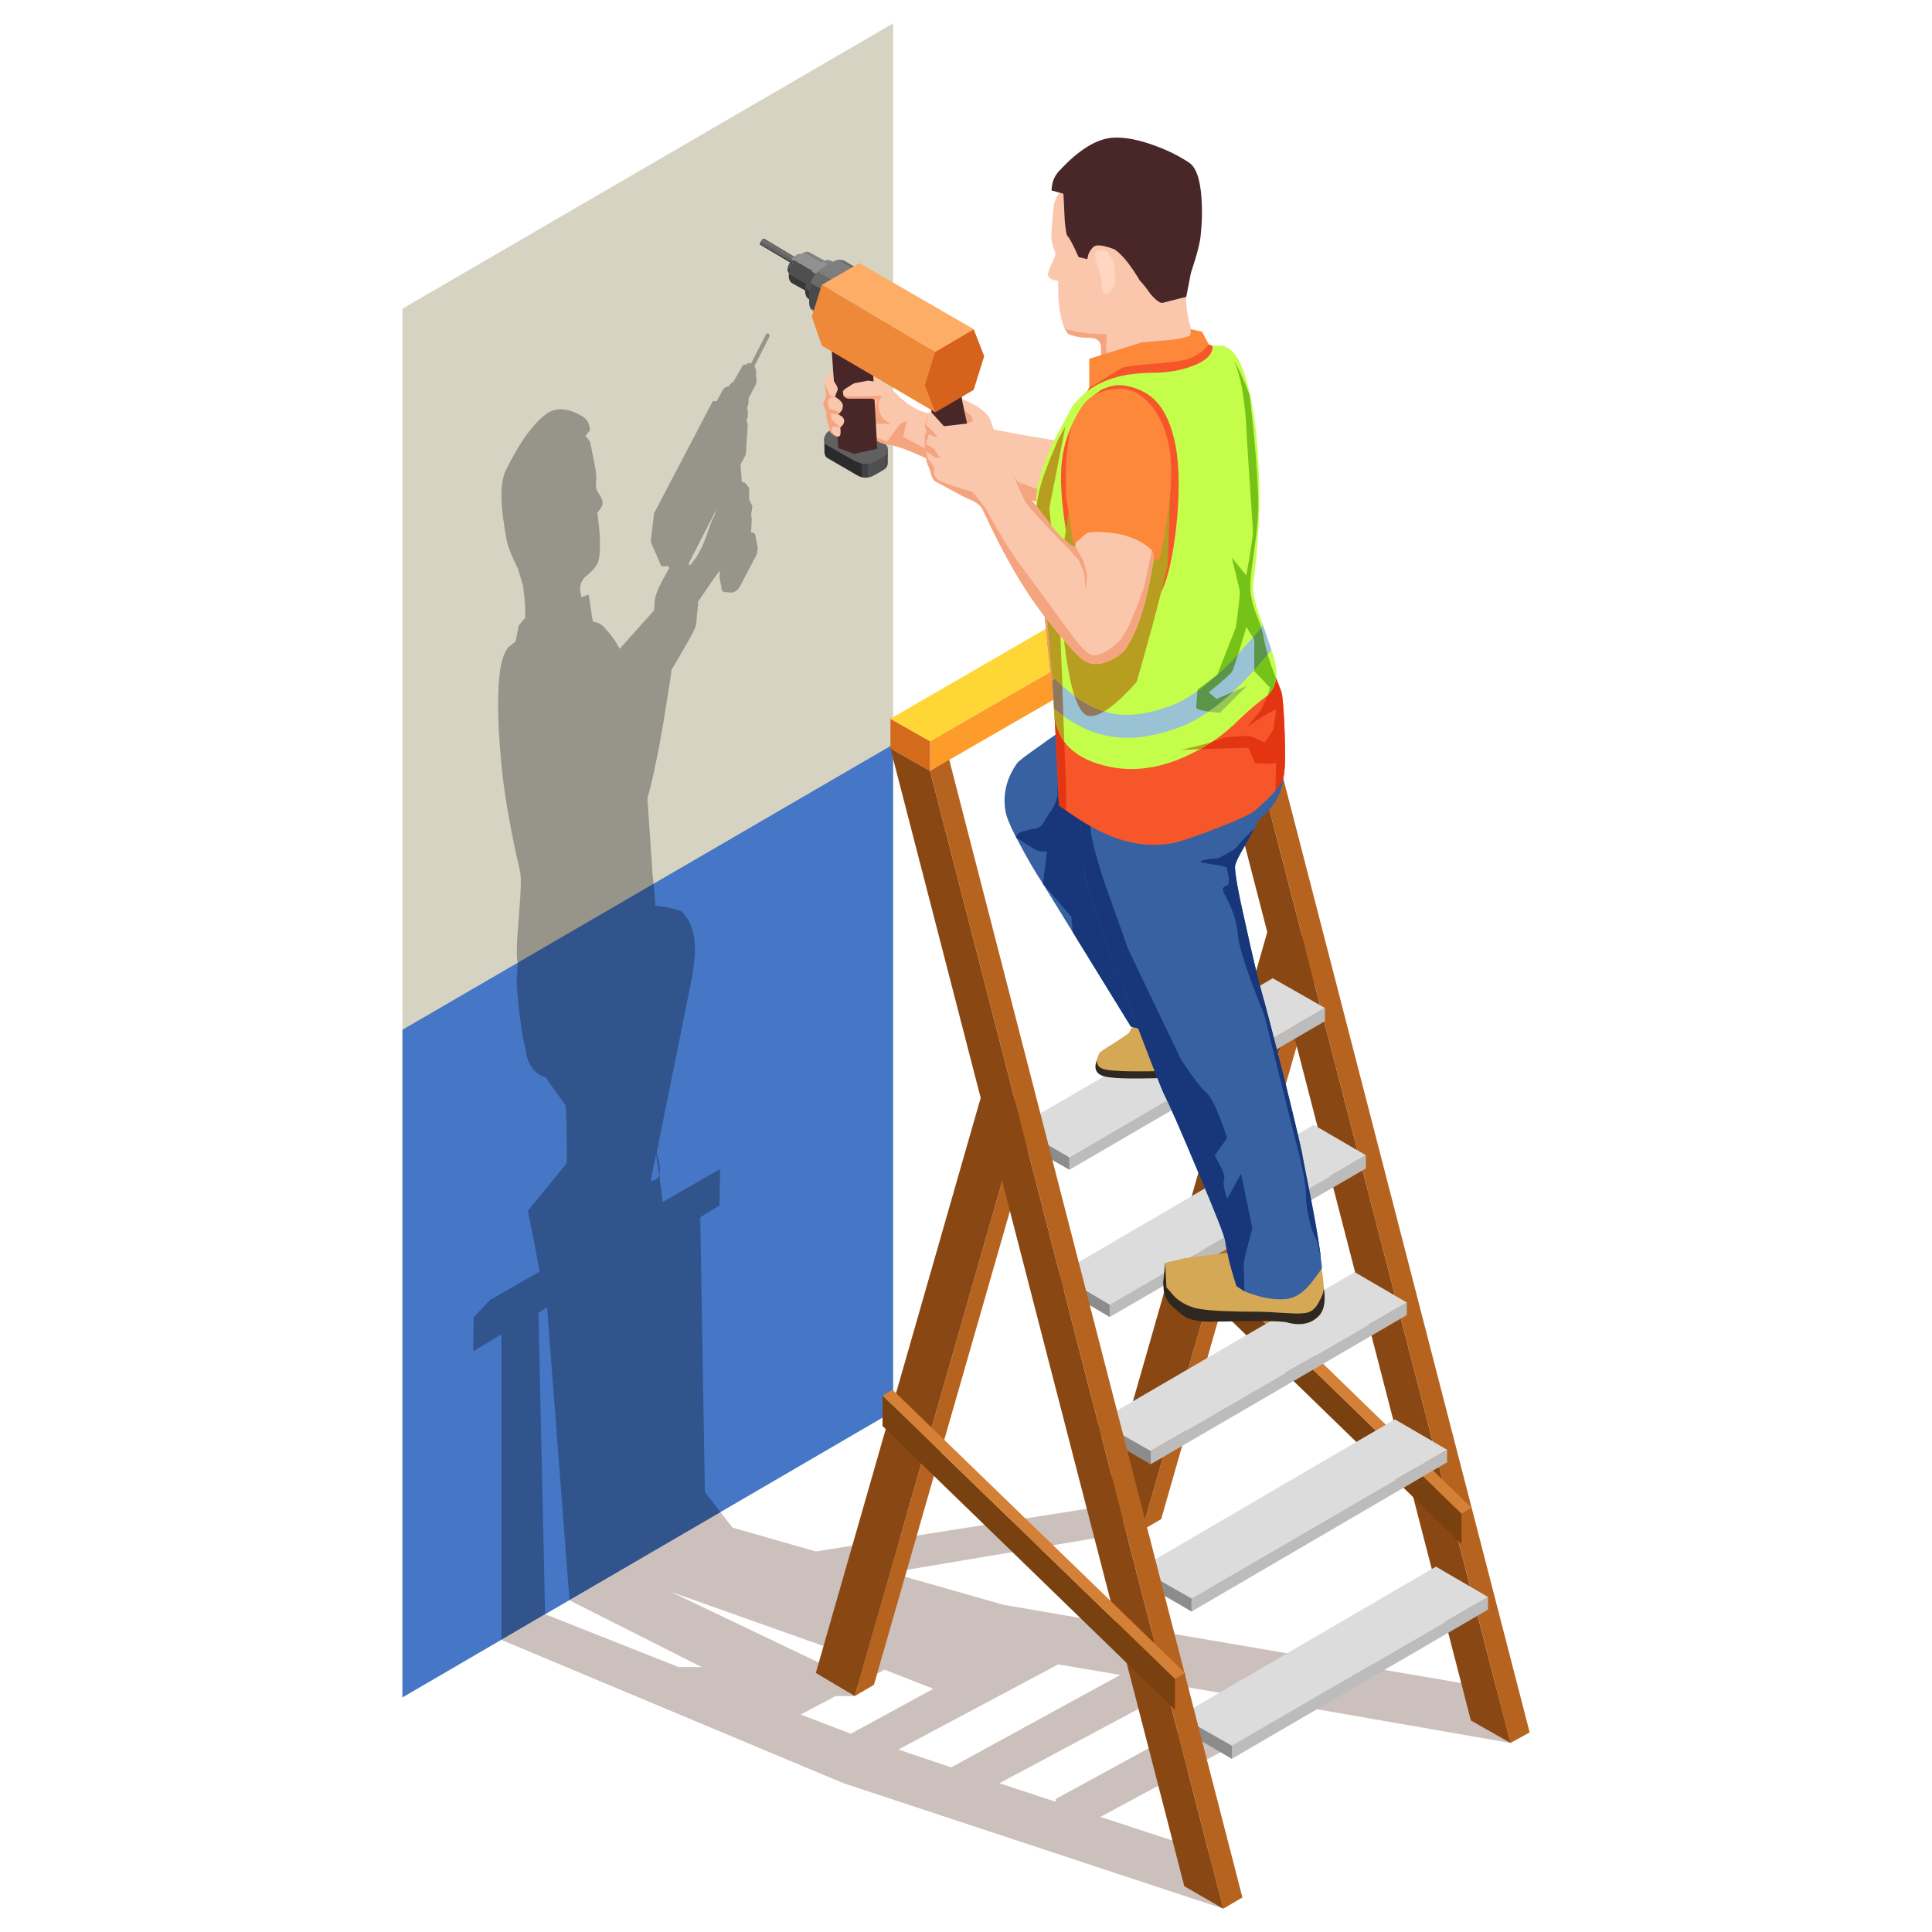 
<svg xmlns="http://www.w3.org/2000/svg" version="1.1" xmlns:xlink="http://www.w3.org/1999/xlink" preserveAspectRatio="none" x="0px" y="0px" width="1024px" height="1024px" viewBox="0 0 1024 1024">
<defs>
<linearGradient id="Gradient_1" gradientUnits="userSpaceOnUse" x1="402.55" y1="375.1" x2="407.35" y2="375.1" spreadMethod="pad">
<stop  offset="1.569%" stop-color="#292929"/>

<stop  offset="1.961%" stop-color="#2B2B2B"/>

<stop  offset="52.941%" stop-color="#2B2B2B"/>

<stop  offset="53.333%" stop-color="#404040"/>

<stop  offset="62.745%" stop-color="#404040"/>

<stop  offset="63.137%" stop-color="#4F4F4F"/>

<stop  offset="89.804%" stop-color="#4F4F4F"/>

<stop  offset="90.196%" stop-color="#474747"/>
</linearGradient>

<linearGradient id="Gradient_2" gradientUnits="userSpaceOnUse" x1="398.913" y1="359.887" x2="399.188" y2="359.412" spreadMethod="pad">
<stop  offset="16.078%" stop-color="#404040"/>

<stop  offset="16.471%" stop-color="#636363"/>

<stop  offset="56.078%" stop-color="#636363"/>

<stop  offset="56.078%" stop-color="#707070"/>

<stop  offset="87.451%" stop-color="#707070"/>

<stop  offset="87.451%" stop-color="#616161"/>
</linearGradient>

<linearGradient id="Gradient_3" gradientUnits="userSpaceOnUse" x1="399.613" y1="361.162" x2="400.488" y2="359.637" spreadMethod="pad">
<stop  offset="16.078%" stop-color="#383838"/>

<stop  offset="16.471%" stop-color="#4F4F4F"/>

<stop  offset="56.078%" stop-color="#4F4F4F"/>

<stop  offset="56.078%" stop-color="#919191"/>

<stop  offset="87.451%" stop-color="#919191"/>

<stop  offset="87.451%" stop-color="#828282"/>
</linearGradient>

<linearGradient id="Gradient_4" gradientUnits="userSpaceOnUse" x1="400.55" y1="362.3" x2="401.95" y2="359.9" spreadMethod="pad">
<stop  offset="16.078%" stop-color="#383838"/>

<stop  offset="16.471%" stop-color="#4F4F4F"/>

<stop  offset="56.078%" stop-color="#4F4F4F"/>

<stop  offset="56.078%" stop-color="#919191"/>

<stop  offset="87.451%" stop-color="#919191"/>

<stop  offset="87.451%" stop-color="#828282"/>
</linearGradient>

<linearGradient id="Gradient_5" gradientUnits="userSpaceOnUse" x1="401.037" y1="363.088" x2="402.762" y2="360.113" spreadMethod="pad">
<stop  offset="16.078%" stop-color="#383838"/>

<stop  offset="16.471%" stop-color="#4F4F4F"/>

<stop  offset="56.078%" stop-color="#4F4F4F"/>

<stop  offset="56.078%" stop-color="#919191"/>

<stop  offset="87.451%" stop-color="#919191"/>

<stop  offset="87.451%" stop-color="#828282"/>
</linearGradient>

<g id="Layer0_0_MEMBER_0_FILL">
<path fill="#D7D3C3" stroke="none" d="
M 407.5 342.25
L 370.35 363.85 370.35 469 407.5 447.35 407.5 342.25 Z"/>
</g>

<g id="Layer0_0_MEMBER_1_FILL">
<path fill="#4577C6" stroke="none" d="
M 407.5 447.35
L 407.5 396.85 370.35 418.45 370.35 469 407.5 447.35 Z"/>
</g>

<g id="Layer0_0_MEMBER_2_MEMBER_0_FILL">
<path fill="#CCC0BC" stroke="none" d="
M 76.4 18.3
L 76.4 14.4 38.05 7.85 29.45 5.4 48.5 2.2 47.95 0 23.8 3.8 17.5 2 16.6 0.85 5.15 7.5 15.15 12.55 13.4 12.55 3.3 8.55 0 10.5 25.9 21.35 54.65 30.85 54.65 26.95 45.35 23.9 60.2 15.9 60.6 15.55 76.4 18.3
M 42.15 12.35
L 46.85 13.15 34.05 20.15 30.05 18.8 42.15 12.35
M 56.15 14.8
L 41.95 22.55 41.95 22.75 37.7 21.35 51.45 14 56.15 14.8
M 25.5 11.4
L 24 12.2 12.8 6.85 25.05 11.2 25.5 11.4
M 26.6 14.05
L 29 12.75 32.7 14.2 26.45 17.6 22.65 16.15 25.3 14.75 26.75 14.75 26.6 14.05 Z"/>
</g>

<g id="Layer0_0_MEMBER_2_MEMBER_1_MEMBER_0_MEMBER_0_FILL">
<path fill="#B6631F" stroke="none" d="
M 439.95 413.1
L 439.15 411.7 426.35 456.35 427.8 455.5 439.95 413.1 Z"/>
</g>

<g id="Layer0_0_MEMBER_2_MEMBER_1_MEMBER_0_MEMBER_1_FILL">
<path fill="#894813" stroke="none" d="
M 439.15 411.7
L 436.15 409.95 423.35 454.65 426.35 456.35 439.15 411.7 Z"/>
</g>

<g id="Layer0_0_MEMBER_2_MEMBER_1_MEMBER_0_MEMBER_2_FILL">
<path fill="#894813" stroke="none" d="
M 432 386.3
L 429 384.6 451.25 470.75 454.25 472.45 432 386.3 Z"/>
</g>

<g id="Layer0_0_MEMBER_2_MEMBER_1_MEMBER_0_MEMBER_3_FILL">
<path fill="#B6631F" stroke="none" d="
M 433.45 385.5
L 432 386.3 454.25 472.45 455.7 471.65 433.45 385.5 Z"/>
</g>

<g id="Layer0_0_MEMBER_2_MEMBER_1_MEMBER_0_MEMBER_4_FILL">
<path fill="#794010" stroke="none" d="
M 428.4 433.6
L 428.4 435.9 450.55 457.4 450.55 455.1 428.4 433.6 Z"/>
</g>

<g id="Layer0_0_MEMBER_2_MEMBER_1_MEMBER_0_MEMBER_5_FILL">
<path fill="#D48036" stroke="none" d="
M 429.15 433.15
L 428.4 433.6 450.55 455.1 451.3 454.65 429.15 433.15 Z"/>
</g>

<g id="Layer0_0_MEMBER_2_MEMBER_1_MEMBER_0_MEMBER_6_FILL">
<path fill="#B6631F" stroke="none" d="
M 451.3 456.95
L 451.3 454.65 450.55 455.1 450.55 457.4 451.3 456.95 Z"/>
</g>

<g id="Layer0_0_MEMBER_2_MEMBER_1_MEMBER_0_MEMBER_7_FILL">
<path fill="#FD9C2A" stroke="none" d="
M 433.45 385.5
L 433.45 383.25 410.3 396.6 410.3 398.85 433.45 385.5 Z"/>
</g>

<g id="Layer0_0_MEMBER_2_MEMBER_1_MEMBER_0_MEMBER_8_FILL">
<path fill="#D46B1C" stroke="none" d="
M 407.3 397.15
L 410.3 398.85 410.3 396.6 407.3 394.9 407.3 397.15 Z"/>
</g>

<g id="Layer0_0_MEMBER_2_MEMBER_1_MEMBER_0_MEMBER_9_FILL">
<path fill="#FED736" stroke="none" d="
M 430.45 381.5
L 407.3 394.9 410.3 396.6 433.45 383.25 430.45 381.5 Z"/>
</g>

<g id="Layer0_0_MEMBER_2_MEMBER_1_MEMBER_1_MEMBER_0_MEMBER_0_FILL">
<path fill="#BCBCBC" stroke="none" d="
M 433.15 472.65
L 433.15 473.65 452.55 462.35 452.55 461.4 433.15 472.65 Z"/>
</g>

<g id="Layer0_0_MEMBER_2_MEMBER_1_MEMBER_1_MEMBER_0_MEMBER_1_FILL">
<path fill="#8C8C8C" stroke="none" d="
M 433.15 472.65
L 429.2 470.4 429.2 471.35 433.15 473.65 433.15 472.65 Z"/>
</g>

<g id="Layer0_0_MEMBER_2_MEMBER_1_MEMBER_1_MEMBER_0_MEMBER_2_FILL">
<path fill="#DCDCDC" stroke="none" d="
M 429.2 470.4
L 433.15 472.65 452.55 461.4 448.6 459.1 429.2 470.4 Z"/>
</g>

<g id="Layer0_0_MEMBER_2_MEMBER_1_MEMBER_1_MEMBER_1_MEMBER_0_FILL">
<path fill="#BCBCBC" stroke="none" d="
M 430.1 461.5
L 430.1 462.5 449.45 451.2 449.45 450.25 430.1 461.5 Z"/>
</g>

<g id="Layer0_0_MEMBER_2_MEMBER_1_MEMBER_1_MEMBER_1_MEMBER_1_FILL">
<path fill="#8C8C8C" stroke="none" d="
M 430.1 461.5
L 426.15 459.25 426.15 460.2 430.1 462.5 430.1 461.5 Z"/>
</g>

<g id="Layer0_0_MEMBER_2_MEMBER_1_MEMBER_1_MEMBER_1_MEMBER_2_FILL">
<path fill="#DCDCDC" stroke="none" d="
M 426.15 459.25
L 430.1 461.5 449.45 450.25 445.5 447.95 426.15 459.25 Z"/>
</g>

<g id="Layer0_0_MEMBER_2_MEMBER_1_MEMBER_1_MEMBER_2_MEMBER_0_FILL">
<path fill="#BCBCBC" stroke="none" d="
M 446.4 440.05
L 446.4 439.1 427 450.35 427 451.35 446.4 440.05 Z"/>
</g>

<g id="Layer0_0_MEMBER_2_MEMBER_1_MEMBER_1_MEMBER_2_MEMBER_1_FILL">
<path fill="#8C8C8C" stroke="none" d="
M 427 450.35
L 423.05 448.1 423.05 449.05 427 451.35 427 450.35 Z"/>
</g>

<g id="Layer0_0_MEMBER_2_MEMBER_1_MEMBER_1_MEMBER_2_MEMBER_2_FILL">
<path fill="#DCDCDC" stroke="none" d="
M 423.05 448.1
L 427 450.35 446.4 439.1 442.45 436.8 423.05 448.1 Z"/>
</g>

<g id="Layer0_0_MEMBER_2_MEMBER_1_MEMBER_1_MEMBER_3_MEMBER_0_FILL">
<path fill="#BCBCBC" stroke="none" d="
M 443.3 427.95
L 423.9 439.25 423.9 440.2 443.3 428.95 443.3 427.95 Z"/>
</g>

<g id="Layer0_0_MEMBER_2_MEMBER_1_MEMBER_1_MEMBER_3_MEMBER_1_FILL">
<path fill="#8C8C8C" stroke="none" d="
M 423.9 439.25
L 420 436.95 420 437.9 423.9 440.2 423.9 439.25 Z"/>
</g>

<g id="Layer0_0_MEMBER_2_MEMBER_1_MEMBER_1_MEMBER_3_MEMBER_2_FILL">
<path fill="#DCDCDC" stroke="none" d="
M 420 436.95
L 423.9 439.25 443.3 427.95 439.35 425.65 420 436.95 Z"/>
</g>

<g id="Layer0_0_MEMBER_2_MEMBER_1_MEMBER_1_MEMBER_4_MEMBER_0_FILL">
<path fill="#BCBCBC" stroke="none" d="
M 440.2 416.8
L 420.85 428.1 420.85 429.05 440.2 417.8 440.2 416.8 Z"/>
</g>

<g id="Layer0_0_MEMBER_2_MEMBER_1_MEMBER_1_MEMBER_4_MEMBER_1_FILL">
<path fill="#8C8C8C" stroke="none" d="
M 420.85 428.1
L 416.9 425.8 416.9 426.8 420.85 429.05 420.85 428.1 Z"/>
</g>

<g id="Layer0_0_MEMBER_2_MEMBER_1_MEMBER_1_MEMBER_4_MEMBER_2_FILL">
<path fill="#DCDCDC" stroke="none" d="
M 416.9 425.8
L 420.85 428.1 440.2 416.8 436.25 414.55 416.9 425.8 Z"/>
</g>

<g id="Layer0_0_MEMBER_2_MEMBER_1_MEMBER_2_MEMBER_0_MEMBER_0_FILL">
<path fill="url(#Gradient_1)" stroke="none" d="
M 402.6 375.2
L 404.75 376.45
Q 405.4 376.85 406.1 376.45
L 406.8 376.05
Q 407.1 375.85 407.1 375.5
L 407.1 374.5 406.05 374.85 405.6 374.2
Q 405.2 373.95 404.45 373.75 403.6 373.5 403.3 373.65
L 403.1 373.75 402.3 373.65 402.3 374.65
Q 402.3 375.05 402.6 375.2 Z"/>
</g>

<g id="Layer0_0_MEMBER_2_MEMBER_1_MEMBER_2_MEMBER_0_MEMBER_1_FILL">
<path fill="#606060" stroke="none" d="
M 404.65 372.75
Q 404.1 372.45 403.5 372.65
L 402.6 373.15
Q 402.45 373.25 402.35 373.45 402.1 374 402.6 374.25
L 404.45 375.3
Q 405.35 375.8 406 375.5
L 406.8 375.05
Q 407.05 374.9 407.1 374.6 407.15 374.3 406.9 374.1
L 404.65 372.75 Z"/>
</g>

<g id="Layer0_0_MEMBER_2_MEMBER_1_MEMBER_2_MEMBER_0_MEMBER_2_FILL">
<path fill="#FBC7AC" stroke="none" d="
M 404.25 369.45
Q 404.05 369.9 404.9 371.95
L 405.75 373.5
Q 406.4 374.05 407.15 374.15 408.05 374.25 410.15 375.25
L 414.5 377
Q 419 378.8 420.05 379 420.45 379.1 420.8 378.95 422.1 378.55 422.4 377.15 422.7 375.5 420.95 374 417.9 373.55 415.4 373.05 413.7 372.75 411.6 372.2 409.8 371.7 409.35 371.5
L 408.6 371.05 405.85 368.75
Q 405.5 368.75 405.15 368.8 404.4 369 404.25 369.45 Z"/>
</g>

<g id="Layer0_0_MEMBER_2_MEMBER_1_MEMBER_2_MEMBER_0_MEMBER_3_FILL">
<path fill="#F5A480" stroke="none" d="
M 0 0.9
L 0.4 1.65 1.4 1.5
Q 1.5 1.55 2.2 1.5
L 1.25 0.3
Q 0.8 -0.1 0.55 0.05
L 0 0.9 Z"/>
</g>

<g id="Layer0_0_MEMBER_2_MEMBER_1_MEMBER_2_MEMBER_0_MEMBER_4_FILL">
<path fill="#F5A480" stroke="none" d="
M 14.55 6.65
Q 14.95 6.75 15.3 6.6 14.5 6.2 14.55 6
L 14.8 5.85 4.25 2 2.75 1.2 3.05 0 2.55 0.2 1.55 1.55 0.55 1.2 0 0.75 0.25 1.15
Q 0.9 1.7 1.65 1.8 2.55 1.9 4.65 2.9 6.7 3.75 9 4.65 13.5 6.45 14.55 6.65 Z"/>
</g>

<g id="Layer0_0_MEMBER_2_MEMBER_1_MEMBER_2_MEMBER_0_MEMBER_5_FILL">
<path fill="#492728" stroke="none" d="
M 402.85 366.9
L 403.35 374.4 404.55 374.85 406.3 374.45 405.9 367.05 402.85 366.9 Z"/>
</g>

<g id="Layer0_0_MEMBER_2_MEMBER_1_MEMBER_2_MEMBER_0_MEMBER_6_MEMBER_0_FILL">
<path fill="url(#Gradient_2)" stroke="none" d="
M 397.5 358.75
Q 397.3 358.95 397.5 359.05
L 400.45 360.8 400.75 360.35 397.75 358.55
Q 397.55 358.55 397.5 358.75 Z"/>
</g>

<g id="Layer0_0_MEMBER_2_MEMBER_1_MEMBER_2_MEMBER_0_MEMBER_6_MEMBER_1_FILL">
<path fill="#C4C4C4" stroke="none" d="
M 400.45 360.8
Q 400.6 360.9 400.75 360.65 400.95 360.4 400.75 360.3 400.55 360.3 400.5 360.5 400.35 360.7 400.45 360.8 Z"/>
</g>

<g id="Layer0_0_MEMBER_2_MEMBER_1_MEMBER_2_MEMBER_0_MEMBER_7_MEMBER_0_FILL">
<path fill="url(#Gradient_3)" stroke="none" d="
M 399.75 360.25
Q 399.3 360.95 399.7 361.25
L 399.9 361.35 400.8 359.85 400.6 359.75
Q 400.4 359.65 400.15 359.8 399.9 359.9 399.75 360.25 Z"/>
</g>

<g id="Layer0_0_MEMBER_2_MEMBER_1_MEMBER_2_MEMBER_0_MEMBER_7_MEMBER_1_FILL">
<path fill="#6D6D6D" stroke="none" d="
M 399.9 361.35
Q 400.35 361.65 400.75 360.85 401.15 360.1 400.8 359.85 400.35 359.6 399.9 360.35 399.5 361.1 399.9 361.35 Z"/>
</g>

<g id="Layer0_0_MEMBER_2_MEMBER_1_MEMBER_2_MEMBER_0_MEMBER_7_MEMBER_2_FILL">
<path fill="#454545" stroke="none" d="
M 400.15 360.95
Q 400.35 361.05 400.55 360.7 400.75 360.35 400.55 360.25 400.35 360.15 400.15 360.5 399.95 360.85 400.15 360.95 Z"/>
</g>

<g id="Layer0_0_MEMBER_2_MEMBER_1_MEMBER_2_MEMBER_0_MEMBER_8_MEMBER_0_FILL">
<path fill="url(#Gradient_4)" stroke="none" d="
M 399.9 360.4
Q 399.6 360.9 399.6 361.35 399.6 361.8 399.9 361.95
L 401.8 363 403.2 360.7 401.2 359.6
Q 400.95 359.45 400.55 359.7 400.15 359.9 399.9 360.4 Z"/>
</g>

<g id="Layer0_0_MEMBER_2_MEMBER_1_MEMBER_2_MEMBER_0_MEMBER_8_MEMBER_1_FILL">
<path fill="#4C4C4C" stroke="none" d="
M 401.8 363
Q 402.45 363.35 403.15 362.2 403.4 361.75 403.4 361.3 403.4 360.85 403.15 360.65 402.9 360.5 402.5 360.75 402.1 360.95 401.8 361.45 401.55 361.95 401.55 362.4 401.55 362.85 401.8 363 Z"/>
</g>

<g id="Layer0_0_MEMBER_2_MEMBER_1_MEMBER_2_MEMBER_0_MEMBER_9_MEMBER_0_FILL">
<path fill="url(#Gradient_5)" stroke="none" d="
M 401.2 361.25
Q 400.85 361.85 400.85 362.4 400.8 362.95 401.15 363.15
L 401.7 363.45
Q 402.7 361.65 403.45 360.6
L 402.85 360.25
Q 402.5 360.05 402.05 360.35 401.55 360.65 401.2 361.25 Z"/>
</g>

<g id="Layer0_0_MEMBER_2_MEMBER_1_MEMBER_2_MEMBER_0_MEMBER_9_MEMBER_1_FILL">
<path fill="#E2E2E2" stroke="none" d="
M 401.7 363.45
Q 402.05 363.65 402.55 363.35 403 363.1 403.35 362.45 403.7 361.85 403.7 361.3 403.7 360.75 403.35 360.55 403 360.35 402.55 360.65 402.1 360.95 401.7 361.55 401.35 362.15 401.35 362.7 401.35 363.25 401.7 363.45 Z"/>
</g>

<g id="Layer0_0_MEMBER_2_MEMBER_1_MEMBER_2_MEMBER_0_MEMBER_10_MEMBER_0_FILL">
<path fill="#6A6A6A" stroke="none" d="
M 403.85 360.25
L 403.8 360.2 403.75 360.2 403.45 360.15 403.35 360.15 403.05 360.25 402.2 360.75 401.8 361.05
Q 401.4 361.45 401.25 361.9
L 401.15 362.55 401.15 363.6 401.25 363.85 401.5 364.15 401.55 364.15 403.15 365.1 403.25 365 403.3 364.85 405.4 361.15 403.85 360.25 Z"/>
</g>

<g id="Layer0_0_MEMBER_2_MEMBER_1_MEMBER_2_MEMBER_0_MEMBER_10_MEMBER_1_FILL">
<path fill="#B3B3B3" stroke="none" d="
M 403.3 364.25
L 401.25 363.05 401.15 363.55 401.15 363.6 401.25 363.85 401.5 364.15 401.55 364.15 403.15 365.1 403.25 365 403.3 364.85 403.3 364.25 Z"/>
</g>

<g id="Layer0_0_MEMBER_2_MEMBER_1_MEMBER_2_MEMBER_0_MEMBER_10_MEMBER_2_FILL">
<path fill="#7E7E7E" stroke="none" d="
M 403.35 360.15
L 403.05 360.25 402.2 360.75 401.8 361.05 403.7 362.15 405.25 361.25 403.35 360.15 Z"/>
</g>

<g id="Layer0_0_MEMBER_2_MEMBER_1_MEMBER_2_MEMBER_0_MEMBER_10_MEMBER_3_FILL">
<path fill="#494949" stroke="none" d="
M 403.3 363.1
L 401.25 361.9 401.15 362.55 401.15 363.5 401.25 363.85 403.25 365 403.3 365 403.3 363.1 Z"/>
</g>

<g id="Layer0_0_MEMBER_2_MEMBER_1_MEMBER_2_MEMBER_0_MEMBER_10_MEMBER_4_FILL">
<path fill="#99A7AD" stroke="none" d="
M 403.85 361.7
Q 402.8 362.25 402.8 363.5
L 402.8 364.45
Q 402.8 364.85 403.15 365.1 403.55 365.3 403.9 365.1
L 404.8 364.6
Q 405.85 363.95 405.85 362.75
L 405.85 361.85
Q 405.85 361.4 405.45 361.2 405.1 361 404.7 361.2
L 403.85 361.7 Z"/>
</g>

<g id="Layer0_0_MEMBER_2_MEMBER_1_MEMBER_2_MEMBER_0_MEMBER_11_FILL">
<path fill="#FBC7AC" stroke="none" d="
M 404.55 369.5
Q 404.35 369.6 404.15 369.75 403.7 370 403.7 370.15
L 403.75 370.45
Q 403.95 370.7 404.35 370.65
L 405.8 370.65 406.3 370.75 406.2 371.1
Q 406.15 371.5 406.3 371.75 406.5 372.25 406.95 372.6
L 407.25 372.7
Q 408 372.95 408.35 371.95 408.6 371.15 407.85 370.4 407.1 369.6 406.7 369.45
L 405.6 369.3 404.55 369.5 Z"/>
</g>

<g id="Layer0_0_MEMBER_2_MEMBER_1_MEMBER_2_MEMBER_0_MEMBER_12_FILL">
<path fill="#FBC7AC" stroke="none" d="
M 402.3 369.5
L 402.45 370.4 402.2 371.1 402.45 371.7 402.45 372.1 402.75 373.2 403.05 373.45 403.3 373.55
Q 403.5 373.5 403.5 373.4 403.55 373.25 403.5 372.85 403.8 372.6 403.8 372.35 403.8 372.15 403.6 372
L 403.35 371.85 403.5 371.7
Q 403.7 371.5 403.7 371.2 403.7 370.9 403.15 370.55
L 403.1 370.5 403.3 370
Q 403.35 369.85 403.15 369.55
L 403 369.3 402.95 368.6 402.65 368.75 402.3 369.4 402.3 369.5 Z"/>
</g>

<g id="Layer0_0_MEMBER_2_MEMBER_1_MEMBER_2_MEMBER_0_MEMBER_13_FILL">
<path fill="#F5A480" stroke="none" d="
M 2.9 1.7
Q 2.8 1.55 2.7 1.2 2.6 0.8 2.65 0.7 2.65 0.5 2.9 0.1
L 0.6 0.15
Q 0 0.15 0.05 0
L 0 0.1
Q 0.2 0.35 0.6 0.3
L 2.05 0.3 2.55 0.4
Q 2.5 0.55 2.45 0.75 2.4 1.15 2.55 1.4 2.75 1.9 3.2 2.25
L 3.55 2.2
Q 3 1.9 2.9 1.7 Z"/>
</g>

<g id="Layer0_0_MEMBER_2_MEMBER_1_MEMBER_2_MEMBER_0_MEMBER_14_FILL">
<path fill="#F5A480" stroke="none" d="
M 0.1 0.1
L 0.25 1 0 1.7 0.25 2.3 0.25 2.7 0.55 3.8 0.85 4.05 0.65 3.65
Q 0.6 3.6 0.7 3.45
L 0.8 3.35 1.3 3.45 0.65 2.85 0.55 2.4 1.15 2.45 1.3 2.3 0.45 2 0.35 1.45 0.55 1.2 0.95 1.15
Q 0.6 1.15 0.45 0.9
L 0.1 0 0.1 0.1 Z"/>
</g>

<g id="Layer0_0_MEMBER_2_MEMBER_1_MEMBER_2_MEMBER_0_MEMBER_15_FILL">
<path fill="#2F2720" stroke="none" d="
M 431.55 420.05
L 425.85 418.25 425.45 419.05
Q 425.35 419.15 422.95 420.7 422.45 421.9 423.9 422.05 425.25 422.25 430.45 422
L 431.55 420.05 Z"/>
</g>

<g id="Layer0_0_MEMBER_2_MEMBER_1_MEMBER_2_MEMBER_0_MEMBER_16_FILL">
<path fill="#D5A856" stroke="none" d="
M 431.45 419.75
L 425.75 417.95 425.35 418.7
Q 425.3 418.75 424.25 419.45 423.15 420.1 423.1 420.25 422.55 421.35 423.8 421.5 425.15 421.7 430.2 421.5
L 431.45 419.75 Z"/>
</g>

<g id="Layer0_0_MEMBER_2_MEMBER_1_MEMBER_2_MEMBER_0_MEMBER_17_FILL">
<path fill="#3761A1" stroke="none" d="
M 435.95 394.45
L 427.75 391.15 420.1 395.9
Q 419 396.65 418.75 396.85 417.1 398 416.9 398.25 415.7 399.95 416 401.85 416.1 402.5 416.8 403.85 417.95 406.05 418.85 407.4
L 425.5 418.2 427.15 418.7 428.55 418.55
Q 430 418.2 430.4 417.1 430.6 416.65 430.6 415.3 430.65 413.15 430.35 409.1
L 430 405.45 435.2 402.55
Q 436.9 401.15 437.05 399.35 437.1 398.2 436.55 396.2
L 435.95 394.45 Z"/>
</g>

<g id="Layer0_0_MEMBER_2_MEMBER_1_MEMBER_2_MEMBER_0_MEMBER_18_MEMBER_0_FILL">
<path fill="#17377A" stroke="none" d="
M 10 2.8
Q 10.1 2 9.95 1.25 9.75 -0.25 8.7 0 5.55 0.85 4.05 2.25 3.65 2.6 3.65 3.3 3.7 4.35 3.7 4.45 3.7 4.6 3.3 5.5 3.15 6.05 3.15 7.15 2.95 7.95 2.6 8.35
L 2 9.3
Q 1.85 9.5 1.55 9.6 1 9.7 0.65 9.8 0.1 9.9 0 10.3 0.15 10.35 0.95 10.9 1.65 11.35 1.95 11.35
L 2.35 11.35 2.05 13.8 4.2 16.3 4.3 17.45 8.7 24.6 10.65 25.1 13.8 21.7
Q 12.4 15.3 10 2.8 Z"/>
</g>

<g id="Layer0_0_MEMBER_2_MEMBER_1_MEMBER_2_MEMBER_0_MEMBER_19_FILL">
<path fill="#2F2720" stroke="none" d="
M 432.15 437.8
L 428.35 436.65 428.1 436.1 427.95 437.6 428 438.25
Q 428.15 438.95 428.6 439.35 429.35 440.05 429.65 440.2 430.3 440.55 431.5 440.55 432.4 440.55 434.8 440.5 436.85 440.5 437.3 440.6 438.9 441.05 439.8 440.05 440.35 439.4 440.1 437.9
L 432.15 437.8 Z"/>
</g>

<g id="Layer0_0_MEMBER_2_MEMBER_1_MEMBER_2_MEMBER_0_MEMBER_20_FILL">
<path fill="#D5A856" stroke="none" d="
M 430.8 439.6
Q 432 439.8 435.25 439.8 435.7 439.8 437.25 439.9 438.65 440 439.05 439.8 439.5 439.6 439.8 438.95 440.15 438.35 440.1 437.9 440.1 437.4 439.95 436.6 439.75 435.75 439.5 435.6 439.15 435.4 433.9 435.2
L 429.55 435.75 428.1 436.1 428.2 437.95 428.85 438.7
Q 429.7 439.45 430.8 439.6 Z"/>
</g>

<g id="Layer0_0_MEMBER_2_MEMBER_1_MEMBER_2_MEMBER_0_MEMBER_21_FILL">
<path fill="#3761A1" stroke="none" d="
M 435.45 415.75
Q 435 414.15 434.25 410.75 433.3 406.6 433.4 406 433.5 405.6 434 404.75 434.75 403.45 434.85 403.2
L 434.9 403.2
Q 435.4 402.1 435.4 401.85
L 435.3 398
Q 432.9 398.15 430.1 398.5 424.5 399.3 422.5 400.6 421.9 401.05 421.65 401.4
L 421.75 403.85
Q 421.9 406.5 422.2 407.55 422.5 408.7 425.05 415.65 427.6 422.45 428.05 423.4 428.6 424.45 430.55 429.1 432.6 433.95 432.65 434.45 432.7 434.95 433.05 436.35 433.4 437.55 433.5 437.85
L 434.1 438.25
Q 435.8 438.95 437.15 438.85 438.15 438.8 439.05 437.75 439.5 437.2 439.95 436.55 440 436.5 439.9 435.85 439.8 434.7 439.15 431.3 438.5 428.05 438.5 428 438.5 427.75 437.15 422.25 435.75 416.75 435.45 415.75 Z"/>
</g>

<g id="Layer0_0_MEMBER_2_MEMBER_1_MEMBER_2_MEMBER_0_MEMBER_22_FILL">
<path fill="#17377A" stroke="none" d="
M 3.65 11.75
L 1.8 6.55
Q 0.75 3.25 0.8 2.45
L 0.85 0
Q 0.25 0.45 0 0.8 0.1 5.3 0.55 6.95 0.85 8.1 3.4 15.05 5.95 21.85 6.4 22.8 6.95 23.85 8.9 28.5 10.95 33.35 11 33.85 11.05 34.35 11.4 35.75 11.75 36.95 11.85 37.25
L 12.45 37.65 12.4 35.65
Q 12.35 35.45 13.05 32.9
L 12.2 28.75 11.15 30.65
Q 10.8 29.6 10.9 29.25 11 29.05 10.8 28.5
L 10.2 27.35 11.15 26.05
Q 10.15 23.05 9.55 22.6 9.2 22.3 8.4 21.2
L 7.65 20.1 3.65 11.75 Z"/>
</g>

<g id="Layer0_0_MEMBER_2_MEMBER_1_MEMBER_2_MEMBER_0_MEMBER_23_FILL">
<path fill="#17377A" stroke="none" d="
M 3.15 1.55
Q 3.9 0.25 4 0 2.8 1.2 2.7 1.4 2.55 1.6 1.3 2.25 -0.8 2.45 0.35 2.65 1.45 2.8 1.9 2.95 2.25 4.25 1.9 4.35 1.5 4.4 1.7 4.9 2.65 6.6 2.75 8 2.85 9.45 4.75 14.1
L 6.9 22.75
Q 7.9 26.55 7.9 27.5 7.9 28.6 8.2 29.8 8.45 30.75 8.7 31.15 8.85 31.5 9.05 32.65 8.95 31.5 8.3 28.1 7.65 24.85 7.65 24.8 7.65 24.55 6.3 19.05 4.9 13.55 4.6 12.55 4.15 10.95 3.4 7.55 2.45 3.4 2.55 2.8 2.65 2.4 3.15 1.55 Z"/>
</g>

<g id="Layer0_0_MEMBER_2_MEMBER_1_MEMBER_2_MEMBER_0_MEMBER_24_FILL">
<path fill="#F6562A" stroke="none" d="
M 434.5 370.4
Q 433.8 368.55 433.3 367.8
L 433.15 367.6
Q 432.8 367.2 432 366.8 431.15 366.4 430.55 366.4 429.75 366.4 428.2 366.55 426.35 366.7 426.05 366.85 422.9 368.6 422.6 369.4 422.5 369.65 420.55 372.75 419.9 373.9 419.9 374 419.8 374.35 419.05 376.1 418.35 378 418.35 379.25 418.35 381.35 419.65 393.65 419.85 396.25 420.05 401.45
L 420.6 401.85
Q 422.3 403.05 423.55 403.6 426.2 404.8 428.75 404.3 429.7 404.1 432.1 403.15 434.45 402.25 434.9 401.85 436 400.9 436.45 400.35 436.9 399.85 437.05 399.35 437.25 398.65 437.15 395.95 437.05 393.35 436.9 392.85 435.7 389.75 435.55 388.7 435.5 388.25 434.95 386.85 434.5 385.65 434.55 384.7 434.55 384.15 434.9 381.75 435.2 379.6 435.15 378.2 434.95 373.05 434.5 370.4 Z"/>
</g>

<g id="Layer0_0_MEMBER_2_MEMBER_1_MEMBER_2_MEMBER_0_MEMBER_25_FILL">
<path fill="#E43513" stroke="none" d="
M 6.4 4.1
Q 6.3 1.5 6.15 1
L 5.75 0
Q 5.65 0.75 5.1 1.3 4.65 2.4 4.45 2.6
L 3.55 3.65
Q 5.75 2.2 5.75 2.4
L 5.55 3.85 4.9 4.85 3.75 4.35
Q 3.25 4.35 2.75 4.4 1.7 4.45 1.65 4.55
L 0.9 4.8 0 5.35 3.65 5.25 4.15 6.4
Q 5.15 6.5 5.75 6.4
L 5.7 8.5
Q 6.15 8 6.3 7.5 6.5 6.8 6.4 4.1 Z"/>
</g>

<g id="Layer0_0_MEMBER_2_MEMBER_1_MEMBER_2_MEMBER_0_MEMBER_26_FILL">
<path fill="#C5FD4B" stroke="none" d="
M 658.15 194.4
Q 654.3 184.95 648 183.2
L 642.4 183.2
Q 643.1 184.6 642.05 186.7 639.95 191.25 630.85 194.4 623.15 197.2 613 197.55 600.75 197.55 592.7 199.65 581.85 202.45 574.5 208.75
L 568.9 214.35 558.05 234.65
Q 547.55 257.4 549.3 271.4 553.15 304.3 557.7 361
L 558.75 377.8
Q 560.5 400.9 588.5 406.5 610.9 411.05 636.1 397.05
L 642.4 393.2
Q 647.3 390.05 653.6 384.45 663.4 374.65 671.8 368.7 675.65 364.85 676.35 359.6 677.4 354.7 673.9 344.55
L 669.35 331.25
Q 663.75 316.9 664.1 310.6 665.85 296.95 666.55 287.15 667.95 268.6 667.25 251.45 665.85 213.65 658.15 194.4
M 612.65 212.6
Q 620 220.3 623.15 236.4 626.3 254.25 623.15 281.9 619.65 309.55 613 317.6 606.7 325.3 589.9 320.05 573.8 315.5 570.65 306.75 567.5 296.95 564.7 279.45 561.55 258.8 562.6 246.55 563.65 233.95 569.25 223.1 573.8 213.65 578 210.85
L 583.6 206.65
Q 590.6 203.15 597.25 204.55 607.05 206.65 612.65 212.6 Z"/>
</g>

<g id="Layer0_0_MEMBER_2_MEMBER_1_MEMBER_2_MEMBER_0_MEMBER_27_FILL">
<path fill="#9AC2D5" stroke="none" d="
M 673.9 344.55
L 669.35 331.25
Q 662.35 340.35 652.9 350.15 634 369.4 620 374.3 603.55 380.25 591.3 378.5 574.5 375.7 559.1 359.6
L 557.7 361 558.75 375.7
Q 576.95 391.1 597.6 391.1 609.15 391.1 624.2 385.85 646.95 377.8 673.9 344.55 Z"/>
</g>

<g id="Layer0_0_MEMBER_2_MEMBER_1_MEMBER_2_MEMBER_0_MEMBER_28_FILL">
<path fill="#FBC7AC" stroke="none" d="
M 428.15 367.35
Q 429.4 367.05 429.95 366.65 430.35 366.35 430.25 366.15 430.15 366 430 365.15 429.75 364.2 429.7 363.45 429.65 362.8 429.8 362.15 429.95 361.5 429.95 361.45 429.95 361.05 429.65 360.35 429.25 359.55 428.85 359.35 426.9 357.75 425.15 356.4 421.75 353.85 421.1 354.2 420 354.85 419.7 355.85 419.65 356.05 419.55 357.25 419.45 358.4 419.5 358.6 419.5 358.9 419.8 359.65 419.8 359.85 419.5 360.45 419.15 361.2 419.25 361.4 419.35 361.65 420 361.75
L 420 362.2
Q 420 364.25 420.5 365.4
L 420.75 365.75
Q 421.4 366.05 422.35 366.05 423.15 366.05 423.25 366.7
L 423.25 368.7 424.8 367.75 428.15 367.35 Z"/>
</g>

<g id="Layer0_0_MEMBER_2_MEMBER_1_MEMBER_2_MEMBER_0_MEMBER_29_FILL">
<path fill="#492728" stroke="none" d="
M 426.2 361.75
Q 426.35 361.85 427 362.75 427.65 363.5 427.95 363.4
L 429.7 362.95 430.05 361.15
Q 430.75 359.05 430.8 358.2 430.95 356.8 430.85 355.45 430.7 353.25 429.85 352.75 428.7 352 427.3 351.5 425.55 350.85 424.25 350.9 422.35 350.95 420.05 353.45 419.65 353.9 419.55 354.45 419.5 354.7 419.5 354.9
L 420.4 355.15 420.5 357.2
Q 420.6 358.25 420.7 358.35 420.9 358.5 421.55 359.95
L 422.2 360.1
Q 422.25 359.95 422.3 359.7 422.5 359.3 422.7 359.15 423.05 358.9 424.25 359.35 425.1 359.9 426.2 361.75 Z"/>
</g>

<g id="Layer0_0_MEMBER_2_MEMBER_1_MEMBER_2_MEMBER_0_MEMBER_30_FILL">
<path fill="#FED6C1" stroke="none" d="
M 424.25 360.55
Q 424.25 360.35 424 359.95 423.75 359.5 423.55 359.45 422.8 359.3 422.8 359.8 422.8 360.15 423.25 361.45 423.25 361.5 423.3 362.1 423.35 362.7 423.55 362.7 424 362.7 424.25 362 424.35 361.7 424.25 360.55 Z"/>
</g>

<g id="Layer0_0_MEMBER_2_MEMBER_1_MEMBER_2_MEMBER_0_MEMBER_31_FILL">
<path fill="#F5A480" stroke="none" d="
M 2.75 3.05
L 3.45 3.05 3.45 2.9
Q 3.25 1.85 3.2 1.8 3.1 1.5 3.15 0.95 3.15 0.65 3.2 0.4
L 2.3 0.35
Q 1.45 0.35 0 0
L 0.25 0.35
Q 0.9 0.65 1.85 0.65 2.65 0.65 2.75 1.3
L 2.75 3.05 Z"/>
</g>

<g id="Layer0_0_MEMBER_2_MEMBER_1_MEMBER_2_MEMBER_0_MEMBER_32_FILL">
<path fill="#8F785B" stroke="none" d="
M 585.25 377.05
Q 577.219 374.52 569.5 368.8 573.089 379.755 578 379.55 581.11 379.55 585.25 377.05
M 557.7 361
L 558.15 368 558.75 375.7
Q 561.172 377.749 563.6 379.5 563.24 368.572 563.05 363.5 561.074 361.663 559.1 359.6
L 557.7 361 Z"/>

<path fill="#E43513" stroke="none" d="
M 564.1 393.2
Q 559.869 387.424 558.9 379.45 560.056 397.045 561.2 426.8
L 565.05 429.6 565.05 417.7
Q 564.529 403.795 564.1 393.2 Z"/>

<path fill="#B79D20" stroke="none" d="
M 558.9 379.45
Q 559.869 387.424 564.1 393.2 563.846 385.487 563.6 379.5 561.172 377.749 558.75 375.7
L 558.15 368 558.4 372.2 558.6 375
Q 558.755 377.117 558.9 379.45
M 620.7 248.65
L 594.1 251.45 566.45 271.4 561.2 305
Q 555.95 272.8 556.3 268.6
L 564.7 225.9
Q 560.15 233.95 560.15 234.65 556.65 242.7 554.2 249.35 549.3 262.65 549.3 271.4 553.15 304.3 557.7 361
L 559.1 359.6
Q 561.074 361.663 563.05 363.5 562.95 359.838 562.95 359.25
L 561.2 318.3 565.05 347.7
Q 566.94 361.076 569.5 368.8 577.219 374.52 585.25 377.05 592.362 372.811 602.5 361.35 606.7 346.65 610.9 331.25 618.95 300.8 618.95 298.7
L 620.7 248.65 Z"/>

<path fill="#EE9F6E" stroke="none" d="
M 558.15 368
L 557.7 361
Q 553.15 304.3 549.3 271.4 549.3 286.1 558.4 372.2
L 558.15 368 Z"/>
</g>

<g id="Layer0_0_MEMBER_2_MEMBER_1_MEMBER_2_MEMBER_0_MEMBER_33_FILL">
<path fill="#FBC7AC" stroke="none" d="
M 569.95 263.7
L 569.95 288.9
Q 569.95 291 565.75 287.5 561.9 284.35 558.75 280.5 538.8 254.6 537.75 253.2 536.7 251.45 531.8 239.9 526.55 227.65 525.15 223.1 523.75 218.9 516.75 214.7
L 509.75 211.2 512.2 224.15 505.2 223.45
Q 503.1 223.1 499.6 221.35
L 496.1 219.25
Q 492.95 218.2 491.9 218.9
L 490.15 225.9 491.2 229.05 490.15 231.85 490.15 237.8 490.85 239.2 491.55 245.85 495.4 254.95 508.35 261.95
Q 510.8 263.35 515.7 265.45 519.55 267.55 520.6 269.65 521.65 271.4 532.15 292.75 544.75 315.85 555.6 329.15 567.85 344.55 572.4 348.4 575.9 351.55 579.75 351.9 583.95 352.25 588.85 349.8 595.15 347 597.95 341.75 604.95 330.55 609.5 307.8
L 613 286.8 603.9 271.05
Q 603.2 270.35 569.95 263.7 Z"/>
</g>

<g id="Layer0_0_MEMBER_2_MEMBER_1_MEMBER_2_MEMBER_0_MEMBER_34_FILL">
<path fill="#F5A480" stroke="none" d="
M 0.2 0.45
L 0 0
Q 0.65 1.6 0.95 2.15 1.2 2.7 4.4 5.95
L 5.05 6.7 5.45 7.6 5.6 9 5.7 7.8 5.4 6.7
Q 4.85 5.85 4.8 5.55 4.8 5.85 4.2 5.35 3.65 4.9 3.2 4.35 0.35 0.65 0.2 0.45 Z"/>
</g>

<g id="Layer0_0_MEMBER_2_MEMBER_1_MEMBER_2_MEMBER_0_MEMBER_35_FILL">
<path fill="#F5A480" stroke="none" d="
M 16.95 9.8
Q 17.35 7.8 17.45 6.8
L 17.3 6.55 16.5 10.3
Q 15.25 13.85 14.55 14.45 13.45 15.45 12.65 15.45 12.1 15.45 10.55 13.25
L 7.8 9.5
Q 6.1 7.3 4.55 4.4 3.7 3.2 3.45 3.05 1.2 2.4 0.9 2.15 0.45 1.75 0.65 1.3 0.65 1.2 0.15 0.6
L 0 0
Q -0.05 0.6 0.1 0.95
L 0.3 1.45
Q 0.4 2 0.65 2.25
L 2.5 3.25
Q 2.85 3.45 3.55 3.75 4.1 4.05 4.25 4.35 6.75 9.8 9.25 12.85 11 15.05 11.65 15.6 12.15 16.05 12.7 16.1 13.3 16.15 14 15.8 14.9 15.4 15.3 14.65 16.3 13.05 16.95 9.8 Z"/>
</g>

<g id="Layer0_0_MEMBER_2_MEMBER_1_MEMBER_2_MEMBER_0_MEMBER_36_FILL">
<path fill="#F5A480" stroke="none" d="
M 0.1 0.9
L 0.25 0 0 1 0.15 1.45
Q 0 1.5 0 1.85
L 0 2.7 0.1 2.9 0.75 3.35 1.15 3.4 0.7 2.7 0.1 2.35 0.3 1.6
Q 0.7 1.8 0.9 1.8 1.1 1.85 0.1 0.9 Z"/>
</g>

<g id="Layer0_0_MEMBER_2_MEMBER_1_MEMBER_2_MEMBER_0_MEMBER_37_FILL">
<path fill="#F5A480" stroke="none" d="
M 0.25 1
L 0.7 0.8
Q 0.65 0.35 0 0
L 0.2 0.95 0.1 0.95 0.25 1 Z"/>
</g>

<g id="Layer0_0_MEMBER_2_MEMBER_1_MEMBER_2_MEMBER_0_MEMBER_38_FILL">
<path fill="#B79D20" stroke="none" d="
M 1.45 0.55
L 2.35 0
Q 1.45 0.3 0 0.6
L 1.45 0.55 Z"/>
</g>

<g id="Layer0_0_MEMBER_2_MEMBER_1_MEMBER_2_MEMBER_0_MEMBER_39_FILL">
<path fill="#98C558" stroke="none" d="
M 660.95 363.45
L 653.45 366.7
Q 646.894 372.788 640.6 377.15 643.111 377.509 646.6 377.8
L 660.95 363.45 Z"/>

<path fill="#5B9549" stroke="none" d="
M 652.9 356.1
Q 653.548 355.452 656.3 346.5 654.659 348.326 652.9 350.15 643.119 360.113 634.65 366.2
L 634 375
Q 634 376.265 640.6 377.15 646.894 372.788 653.45 366.7
L 644.85 370.45 640.65 366.95
Q 652.2 357.5 652.9 356.1
M 664.05 337.8
L 664.8 338.95 664.8 355.2
Q 668.323 351.307 671.9 346.95 670.37 341.736 669.7 337.55 669.518 335.914 668.4 332.45 666.334 335.112 664.05 337.8 Z"/>

<path fill="#75C318" stroke="none" d="
M 671.8 368.7
Q 675.65 364.85 676.35 359.6 673.612 352.663 671.9 346.95 668.323 351.307 664.8 355.2
L 664.8 355.75 673.2 364.5 671.8 368.7
M 659.55 214.7
Q 660.6 223.1 660.95 233.95
L 664.1 281.55
Q 664.1 285.05 660.6 305
L 652.9 295.55 657.1 313.05
Q 657.45 315.15 655 332.65
L 645.2 357.5 634.7 365.55 634.65 366.2
Q 643.119 360.113 652.9 350.15 654.659 348.326 656.3 346.5 658.057 341 660.6 332.3
L 664.05 337.8
Q 666.334 335.112 668.4 332.45 667.35 329.31 665.5 324.6 662.35 316.2 662.7 309.55 662.7 305.7 665.15 288.9 667.25 273.85 666.9 264.05 666.2 242.35 662.35 209.45 657.45 196.5 653.95 191.25 657.8 199.3 659.55 214.7 Z"/>
</g>

<g id="Layer0_0_MEMBER_2_MEMBER_1_MEMBER_2_MEMBER_0_MEMBER_40_FILL">
<path fill="#FD8839" stroke="none" d="
M 428.65 366.2
L 426.35 366.4 422.35 367.65 422.35 369.85 424.8 368.35
Q 425.05 368.2 426.85 368.05 428.9 367.9 429.5 367.75 430.75 367.45 431.4 366.55
L 430.9 365.6 430.05 365.4 430 365.9
Q 429.2 366.15 428.65 366.2 Z"/>
</g>

<g id="Layer0_0_MEMBER_2_MEMBER_1_MEMBER_2_MEMBER_0_MEMBER_41_FILL">
<path fill="#492728" stroke="none" d="
M 410.4 371.7
L 411.35 372.75 413.1 372.55 412.7 370.65 412.85 368.75 410.2 368.45 410.4 371.7 Z"/>
</g>

<g id="Layer0_0_MEMBER_2_MEMBER_1_MEMBER_2_MEMBER_0_MEMBER_42_FILL">
<path fill="#FD8839" stroke="none" d="
M 424.55 369.9
Q 423.15 370 422.35 370.7 421.7 371.25 421.15 372.45 420.75 373.35 420.6 375.6 420.55 377.25 420.6 378.1
L 421.15 381.6 421.3 381.6 422.1 380.9
Q 422.5 380.6 424.55 380.9 426.2 381.25 427.1 382.15 427.25 382.25 427.25 382.9
L 427.7 382.8
Q 428.85 377.25 428.45 374.6 428.15 372.6 427.1 371.25 425.95 369.85 424.55 369.9 Z"/>
</g>

<g id="Layer0_0_MEMBER_2_MEMBER_1_MEMBER_2_MEMBER_1_FILL">
<path fill="#EE8939" stroke="none" d="
M 401.35 364.45
L 402.1 366.65 410.7 371.7 410.7 367.1 402.1 362.05 401.35 364.45 Z"/>
</g>

<g id="Layer0_0_MEMBER_2_MEMBER_1_MEMBER_2_MEMBER_2_FILL">
<path fill="#D7621B" stroke="none" d="
M 413.6 365.4
L 410.7 367.1 409.9 369.65 410.7 371.7 413.6 370 414.4 367.45 413.6 365.4 Z"/>
</g>

<g id="Layer0_0_MEMBER_2_MEMBER_1_MEMBER_2_MEMBER_3_FILL">
<path fill="#FDAD65" stroke="none" d="
M 404.95 360.4
L 402.1 362.05 410.7 367.1 413.6 365.4 404.95 360.4 Z"/>
</g>

<g id="Layer0_0_MEMBER_2_MEMBER_1_MEMBER_3_MEMBER_0_FILL">
<path fill="#B6631F" stroke="none" d="
M 418.25 425.55
L 417.4 424.2 404.6 468.9 406.05 468.05 418.25 425.55 Z"/>
</g>

<g id="Layer0_0_MEMBER_2_MEMBER_1_MEMBER_3_MEMBER_1_FILL">
<path fill="#894813" stroke="none" d="
M 417.4 424.2
L 414.45 422.5 401.65 467.15 404.6 468.9 417.4 424.2 Z"/>
</g>

<g id="Layer0_0_MEMBER_2_MEMBER_1_MEMBER_3_MEMBER_2_FILL">
<path fill="#894813" stroke="none" d="
M 410.3 398.85
L 407.3 397.15 429.55 483.3 432.5 485 410.3 398.85 Z"/>
</g>

<g id="Layer0_0_MEMBER_2_MEMBER_1_MEMBER_3_MEMBER_3_FILL">
<path fill="#B6631F" stroke="none" d="
M 411.75 398
L 410.3 398.85 432.5 485 433.95 484.15 411.75 398 Z"/>
</g>

<g id="Layer0_0_MEMBER_2_MEMBER_1_MEMBER_3_MEMBER_4_FILL">
<path fill="#794010" stroke="none" d="
M 406.7 448.45
L 428.85 469.95 428.85 467.6 406.7 446.15 406.7 448.45 Z"/>
</g>

<g id="Layer0_0_MEMBER_2_MEMBER_1_MEMBER_3_MEMBER_5_FILL">
<path fill="#D48036" stroke="none" d="
M 429.6 467.15
L 407.45 445.7 406.7 446.15 428.85 467.6 429.6 467.15 Z"/>
</g>

<g id="Layer0_0_MEMBER_2_MEMBER_1_MEMBER_3_MEMBER_6_FILL">
<path fill="#B6631F" stroke="none" d="
M 429.6 469.5
L 429.6 467.15 428.85 467.6 428.85 469.95 429.6 469.5 Z"/>
</g>

<g id="Layer0_0_MEMBER_3_FILL">
<path fill="#000000" fill-opacity="0.298" stroke="none" d="
M 22.2 0.05
L 21.05 2.3
Q 20.8 2.2 20.7 2.4 20.45 2.3 20.3 2.65
L 19.7 3.7
Q 19.5 3.8 19.4 3.95
L 19.35 4.05 19.25 4.05 19.1 4.1 19.05 4.15
Q 18.95 4.2 18.85 4.4
L 18.45 5.15 18.15 5.15 13.7 13.65 13.45 15.8 14.25 17.65 14.8 17.65 14.85 17.8 14.35 18.7
Q 13.8 19.7 13.75 20.3
L 13.7 21 11.1 23.9
Q 10.75 23.25 10.3 22.7
L 9.9 22.25
Q 9.65 21.95 9.1 21.85
L 9.05 21.75 8.75 19.8 8.2 20 8.1 19.4
Q 8.1 18.8 8.55 18.4 9.1 18 9.45 17.4
L 9.55 17
Q 9.7 15.7 9.45 13.95
L 9.4 13.6
Q 9.8 13.15 9.8 12.9 9.85 12.65 9.55 12.2 9.3 11.85 9.3 11.6 9.35 10.85 9.3 10.6 9.3 10.4 9.1 9.4 8.9 8.4 8.85 8.25 8.7 7.95 8.5 7.8
L 8.85 7.35
Q 8.8 6.65 8.35 6.35 6.65 5.3 5.5 6.15 3.95 7.35 2.45 10.45 1.8 11.85 2.55 15.7 2.7 16.45 3.4 17.85
L 3.8 19.2 3.85 19.75
Q 3.95 20.3 3.95 21.55
L 3.45 22.15 3.25 23.2 3.15 23.45 3.15 23.4 2.65 23.8
Q 2.15 24.45 2 25.9 1.7 28.7 2.25 33.65 2.6 36.6 3.55 40.75 3.7 41.35 3.5 43.7
L 3.35 45.7
Q 3.25 47.35 3.4 47.75
L 3.35 48.05 3.35 48.4 3.3 48.75 3.3 48.9
Q 3.3 49.65 3.5 51.45 3.75 53.4 3.95 54.15
L 4 54.45
Q 4.3 56 5.5 56.35
L 5.8 56.8
Q 6.95 58.35 7 58.5 7.1 58.9 7.1 62.85
L 4.15 66.45 5.05 71.05 1.3 73.2 0.05 74.5 0 77.1 2.15 75.8 2.15 98.95 5.45 97 4.95 74.2 5.6 73.75 7.3 95.95 18.75 89.3 17.55 87.75 17.2 66.95 18.65 66.05 18.7 63.3 14.35 65.8 14.1 63.75
Q 13.95 64.15 13.45 64.2
L 13.85 62.15 14.1 63.75
Q 14.25 63.3 13.9 62.05
L 16.6 48.65
Q 16.85 46.95 16.8 46.5 16.75 44.75 15.8 43.8 15.7 43.7 14.55 43.45
L 13.8 43.35 13.7 41.95 13.7 41.9 13.65 41.6 13.65 41.5 13.6 41.15 13.2 35.25
Q 13.85 32.85 14.45 29.25 14.95 26.05 15 25.75
L 15 25.55 15.9 24
Q 16.75 22.55 16.85 22.2
L 16.9 21.95 16.95 21.35 16.95 21.25 17 21.05 17 20.8 17.05 20.5 17 20.4
Q 18.4 18.3 18.6 18.1
L 18.7 18 18.65 18.4 18.65 18.45 18.8 19.25
Q 18.8 19.6 19.05 19.6
L 19.5 19.65
Q 20 19.65 20.3 19
L 21.4 16.9
Q 21.55 16.65 21.55 16.25
L 21.35 15.2 21.15 15.1 21.05 15.1 21.1 14.05 21.05 13.75 21.15 13.1 20.9 12.6 20.9 11.75 20.85 11.65 20.55 11.3 20.35 11.3 20.25 9.95 20.65 9.2 20.8 6.9 20.7 6.65 20.8 6.3 20.8 5.95 20.75 5.65
Q 20.9 5.3 20.85 4.95
L 21.35 4
Q 21.55 3.7 21.4 3.2 21.5 2.85 21.3 2.5
L 22.4 0.35
Q 22.5 0.2 22.4 0.05 22.25 0 22.2 0.05
M 18.45 13.3
L 18.25 13.85
Q 18.05 14.2 17.7 15.25
L 17.35 16.15 16.95 16.9 16.5 17.5 16.35 17.6 16.35 17.4 18.45 13.3 Z"/>
</g>
</defs>

<g transform="matrix( 7, 0, 0, 7, -2379.15,-2383.35) ">
<use xlink:href="#Layer0_0_MEMBER_0_FILL"/>
</g>

<g transform="matrix( 7, 0, 0, 7, -2379.15,-2383.35) ">
<use xlink:href="#Layer0_0_MEMBER_1_FILL"/>
</g>

<g transform="matrix( 7, 0, 0, 7, 265.8,795.7) ">
<use xlink:href="#Layer0_0_MEMBER_2_MEMBER_0_FILL"/>
</g>

<g transform="matrix( 7, 0, 0, 7, -2379.15,-2383.35) ">
<use xlink:href="#Layer0_0_MEMBER_2_MEMBER_1_MEMBER_0_MEMBER_0_FILL"/>
</g>

<g transform="matrix( 7, 0, 0, 7, -2379.15,-2383.35) ">
<use xlink:href="#Layer0_0_MEMBER_2_MEMBER_1_MEMBER_0_MEMBER_1_FILL"/>
</g>

<g transform="matrix( 7, 0, 0, 7, -2379.15,-2383.35) ">
<use xlink:href="#Layer0_0_MEMBER_2_MEMBER_1_MEMBER_0_MEMBER_2_FILL"/>
</g>

<g transform="matrix( 7, 0, 0, 7, -2379.15,-2383.35) ">
<use xlink:href="#Layer0_0_MEMBER_2_MEMBER_1_MEMBER_0_MEMBER_3_FILL"/>
</g>

<g transform="matrix( 7, 0, 0, 7, -2379.15,-2383.35) ">
<use xlink:href="#Layer0_0_MEMBER_2_MEMBER_1_MEMBER_0_MEMBER_4_FILL"/>
</g>

<g transform="matrix( 7, 0, 0, 7, -2379.15,-2383.35) ">
<use xlink:href="#Layer0_0_MEMBER_2_MEMBER_1_MEMBER_0_MEMBER_5_FILL"/>
</g>

<g transform="matrix( 7, 0, 0, 7, -2379.15,-2383.35) ">
<use xlink:href="#Layer0_0_MEMBER_2_MEMBER_1_MEMBER_0_MEMBER_6_FILL"/>
</g>

<g transform="matrix( 7, 0, 0, 7, -2379.15,-2383.35) ">
<use xlink:href="#Layer0_0_MEMBER_2_MEMBER_1_MEMBER_0_MEMBER_7_FILL"/>
</g>

<g transform="matrix( 7, 0, 0, 7, -2379.15,-2383.35) ">
<use xlink:href="#Layer0_0_MEMBER_2_MEMBER_1_MEMBER_0_MEMBER_8_FILL"/>
</g>

<g transform="matrix( 7, 0, 0, 7, -2379.15,-2383.35) ">
<use xlink:href="#Layer0_0_MEMBER_2_MEMBER_1_MEMBER_0_MEMBER_9_FILL"/>
</g>

<g transform="matrix( 7, 0, 0, 7, -2379.15,-2383.35) ">
<use xlink:href="#Layer0_0_MEMBER_2_MEMBER_1_MEMBER_1_MEMBER_0_MEMBER_0_FILL"/>
</g>

<g transform="matrix( 7, 0, 0, 7, -2379.15,-2383.35) ">
<use xlink:href="#Layer0_0_MEMBER_2_MEMBER_1_MEMBER_1_MEMBER_0_MEMBER_1_FILL"/>
</g>

<g transform="matrix( 7, 0, 0, 7, -2379.15,-2383.35) ">
<use xlink:href="#Layer0_0_MEMBER_2_MEMBER_1_MEMBER_1_MEMBER_0_MEMBER_2_FILL"/>
</g>

<g transform="matrix( 7, 0, 0, 7, -2379.15,-2383.35) ">
<use xlink:href="#Layer0_0_MEMBER_2_MEMBER_1_MEMBER_1_MEMBER_1_MEMBER_0_FILL"/>
</g>

<g transform="matrix( 7, 0, 0, 7, -2379.15,-2383.35) ">
<use xlink:href="#Layer0_0_MEMBER_2_MEMBER_1_MEMBER_1_MEMBER_1_MEMBER_1_FILL"/>
</g>

<g transform="matrix( 7, 0, 0, 7, -2379.15,-2383.35) ">
<use xlink:href="#Layer0_0_MEMBER_2_MEMBER_1_MEMBER_1_MEMBER_1_MEMBER_2_FILL"/>
</g>

<g transform="matrix( 7, 0, 0, 7, -2379.15,-2383.35) ">
<use xlink:href="#Layer0_0_MEMBER_2_MEMBER_1_MEMBER_1_MEMBER_2_MEMBER_0_FILL"/>
</g>

<g transform="matrix( 7, 0, 0, 7, -2379.15,-2383.35) ">
<use xlink:href="#Layer0_0_MEMBER_2_MEMBER_1_MEMBER_1_MEMBER_2_MEMBER_1_FILL"/>
</g>

<g transform="matrix( 7, 0, 0, 7, -2379.15,-2383.35) ">
<use xlink:href="#Layer0_0_MEMBER_2_MEMBER_1_MEMBER_1_MEMBER_2_MEMBER_2_FILL"/>
</g>

<g transform="matrix( 7, 0, 0, 7, -2379.15,-2383.35) ">
<use xlink:href="#Layer0_0_MEMBER_2_MEMBER_1_MEMBER_1_MEMBER_3_MEMBER_0_FILL"/>
</g>

<g transform="matrix( 7, 0, 0, 7, -2379.15,-2383.35) ">
<use xlink:href="#Layer0_0_MEMBER_2_MEMBER_1_MEMBER_1_MEMBER_3_MEMBER_1_FILL"/>
</g>

<g transform="matrix( 7, 0, 0, 7, -2379.15,-2383.35) ">
<use xlink:href="#Layer0_0_MEMBER_2_MEMBER_1_MEMBER_1_MEMBER_3_MEMBER_2_FILL"/>
</g>

<g transform="matrix( 7, 0, 0, 7, -2379.15,-2383.35) ">
<use xlink:href="#Layer0_0_MEMBER_2_MEMBER_1_MEMBER_1_MEMBER_4_MEMBER_0_FILL"/>
</g>

<g transform="matrix( 7, 0, 0, 7, -2379.15,-2383.35) ">
<use xlink:href="#Layer0_0_MEMBER_2_MEMBER_1_MEMBER_1_MEMBER_4_MEMBER_1_FILL"/>
</g>

<g transform="matrix( 7, 0, 0, 7, -2379.15,-2383.35) ">
<use xlink:href="#Layer0_0_MEMBER_2_MEMBER_1_MEMBER_1_MEMBER_4_MEMBER_2_FILL"/>
</g>

<g transform="matrix( 7, 0, 0, 7, -2379.15,-2383.35) ">
<use xlink:href="#Layer0_0_MEMBER_2_MEMBER_1_MEMBER_2_MEMBER_0_MEMBER_0_FILL"/>
</g>

<g transform="matrix( 7, 0, 0, 7, -2379.15,-2383.35) ">
<use xlink:href="#Layer0_0_MEMBER_2_MEMBER_1_MEMBER_2_MEMBER_0_MEMBER_1_FILL"/>
</g>

<g transform="matrix( 7, 0, 0, 7, -2379.15,-2383.35) ">
<use xlink:href="#Layer0_0_MEMBER_2_MEMBER_1_MEMBER_2_MEMBER_0_MEMBER_2_FILL"/>
</g>

<g transform="matrix( 7, 0, 0, 7, 455.15,214) ">
<use xlink:href="#Layer0_0_MEMBER_2_MEMBER_1_MEMBER_2_MEMBER_0_MEMBER_3_FILL"/>
</g>

<g transform="matrix( 7, 0, 0, 7, 459.35,223.1) ">
<use xlink:href="#Layer0_0_MEMBER_2_MEMBER_1_MEMBER_2_MEMBER_0_MEMBER_4_FILL"/>
</g>

<g transform="matrix( 7, 0, 0, 7, -2379.15,-2383.35) ">
<use xlink:href="#Layer0_0_MEMBER_2_MEMBER_1_MEMBER_2_MEMBER_0_MEMBER_5_FILL"/>
</g>

<g transform="matrix( 7, 0, 0, 7, -2379.15,-2383.35) ">
<use xlink:href="#Layer0_0_MEMBER_2_MEMBER_1_MEMBER_2_MEMBER_0_MEMBER_6_MEMBER_0_FILL"/>
</g>

<g transform="matrix( 7, 0, 0, 7, -2379.15,-2383.35) ">
<use xlink:href="#Layer0_0_MEMBER_2_MEMBER_1_MEMBER_2_MEMBER_0_MEMBER_6_MEMBER_1_FILL"/>
</g>

<g transform="matrix( 7, 0, 0, 7, -2379.15,-2383.35) ">
<use xlink:href="#Layer0_0_MEMBER_2_MEMBER_1_MEMBER_2_MEMBER_0_MEMBER_7_MEMBER_0_FILL"/>
</g>

<g transform="matrix( 7, 0, 0, 7, -2379.15,-2383.35) ">
<use xlink:href="#Layer0_0_MEMBER_2_MEMBER_1_MEMBER_2_MEMBER_0_MEMBER_7_MEMBER_1_FILL"/>
</g>

<g transform="matrix( 7, 0, 0, 7, -2379.15,-2383.35) ">
<use xlink:href="#Layer0_0_MEMBER_2_MEMBER_1_MEMBER_2_MEMBER_0_MEMBER_7_MEMBER_2_FILL"/>
</g>

<g transform="matrix( 7, 0, 0, 7, -2379.15,-2383.35) ">
<use xlink:href="#Layer0_0_MEMBER_2_MEMBER_1_MEMBER_2_MEMBER_0_MEMBER_8_MEMBER_0_FILL"/>
</g>

<g transform="matrix( 7, 0, 0, 7, -2379.15,-2383.35) ">
<use xlink:href="#Layer0_0_MEMBER_2_MEMBER_1_MEMBER_2_MEMBER_0_MEMBER_8_MEMBER_1_FILL"/>
</g>

<g transform="matrix( 7, 0, 0, 7, -2379.15,-2383.35) ">
<use xlink:href="#Layer0_0_MEMBER_2_MEMBER_1_MEMBER_2_MEMBER_0_MEMBER_9_MEMBER_0_FILL"/>
</g>

<g transform="matrix( 7, 0, 0, 7, -2379.15,-2383.35) ">
<use xlink:href="#Layer0_0_MEMBER_2_MEMBER_1_MEMBER_2_MEMBER_0_MEMBER_9_MEMBER_1_FILL"/>
</g>

<g transform="matrix( 7, 0, 0, 7, -2379.15,-2383.35) ">
<use xlink:href="#Layer0_0_MEMBER_2_MEMBER_1_MEMBER_2_MEMBER_0_MEMBER_10_MEMBER_0_FILL"/>
</g>

<g transform="matrix( 7, 0, 0, 7, -2379.15,-2383.35) ">
<use xlink:href="#Layer0_0_MEMBER_2_MEMBER_1_MEMBER_2_MEMBER_0_MEMBER_10_MEMBER_1_FILL"/>
</g>

<g transform="matrix( 7, 0, 0, 7, -2379.15,-2383.35) ">
<use xlink:href="#Layer0_0_MEMBER_2_MEMBER_1_MEMBER_2_MEMBER_0_MEMBER_10_MEMBER_2_FILL"/>
</g>

<g transform="matrix( 7, 0, 0, 7, -2379.15,-2383.35) ">
<use xlink:href="#Layer0_0_MEMBER_2_MEMBER_1_MEMBER_2_MEMBER_0_MEMBER_10_MEMBER_3_FILL"/>
</g>

<g transform="matrix( 7, 0, 0, 7, -2379.15,-2383.35) ">
<use xlink:href="#Layer0_0_MEMBER_2_MEMBER_1_MEMBER_2_MEMBER_0_MEMBER_10_MEMBER_4_FILL"/>
</g>

<g transform="matrix( 7, 0, 0, 7, -2379.15,-2383.35) ">
<use xlink:href="#Layer0_0_MEMBER_2_MEMBER_1_MEMBER_2_MEMBER_0_MEMBER_11_FILL"/>
</g>

<g transform="matrix( 7, 0, 0, 7, -2379.15,-2383.35) ">
<use xlink:href="#Layer0_0_MEMBER_2_MEMBER_1_MEMBER_2_MEMBER_0_MEMBER_12_FILL"/>
</g>

<g transform="matrix( 7, 0, 0, 7, 447.1,209.1) ">
<use xlink:href="#Layer0_0_MEMBER_2_MEMBER_1_MEMBER_2_MEMBER_0_MEMBER_13_FILL"/>
</g>

<g transform="matrix( 7, 0, 0, 7, 436.25,202.45) ">
<use xlink:href="#Layer0_0_MEMBER_2_MEMBER_1_MEMBER_2_MEMBER_0_MEMBER_14_FILL"/>
</g>

<g transform="matrix( 7, 0, 0, 7, -2379.15,-2383.35) ">
<use xlink:href="#Layer0_0_MEMBER_2_MEMBER_1_MEMBER_2_MEMBER_0_MEMBER_15_FILL"/>
</g>

<g transform="matrix( 7, 0, 0, 7, -2379.15,-2383.35) ">
<use xlink:href="#Layer0_0_MEMBER_2_MEMBER_1_MEMBER_2_MEMBER_0_MEMBER_16_FILL"/>
</g>

<g transform="matrix( 7, 0, 0, 7, -2379.15,-2383.35) ">
<use xlink:href="#Layer0_0_MEMBER_2_MEMBER_1_MEMBER_2_MEMBER_0_MEMBER_17_FILL"/>
</g>

<g transform="matrix( 7, 0, 0, 7, 538.45,371.85) ">
<use xlink:href="#Layer0_0_MEMBER_2_MEMBER_1_MEMBER_2_MEMBER_0_MEMBER_18_MEMBER_0_FILL"/>
</g>

<g transform="matrix( 7, 0, 0, 7, -2379.15,-2383.35) ">
<use xlink:href="#Layer0_0_MEMBER_2_MEMBER_1_MEMBER_2_MEMBER_0_MEMBER_19_FILL"/>
</g>

<g transform="matrix( 7, 0, 0, 7, -2379.15,-2383.35) ">
<use xlink:href="#Layer0_0_MEMBER_2_MEMBER_1_MEMBER_2_MEMBER_0_MEMBER_20_FILL"/>
</g>

<g transform="matrix( 7, 0, 0, 7, -2379.15,-2383.35) ">
<use xlink:href="#Layer0_0_MEMBER_2_MEMBER_1_MEMBER_2_MEMBER_0_MEMBER_21_FILL"/>
</g>

<g transform="matrix( 7, 0, 0, 7, 572.4,420.85) ">
<use xlink:href="#Layer0_0_MEMBER_2_MEMBER_1_MEMBER_2_MEMBER_0_MEMBER_22_FILL"/>
</g>

<g transform="matrix( 7, 0, 0, 7, 636.8,439.05) ">
<use xlink:href="#Layer0_0_MEMBER_2_MEMBER_1_MEMBER_2_MEMBER_0_MEMBER_23_FILL"/>
</g>

<g transform="matrix( 7, 0, 0, 7, -2379.15,-2383.35) ">
<use xlink:href="#Layer0_0_MEMBER_2_MEMBER_1_MEMBER_2_MEMBER_0_MEMBER_24_FILL"/>
</g>

<g transform="matrix( 7, 0, 0, 7, 636.1,359.6) ">
<use xlink:href="#Layer0_0_MEMBER_2_MEMBER_1_MEMBER_2_MEMBER_0_MEMBER_25_FILL"/>
</g>

<g transform="matrix( 1, 0, 0, 1, 0,0) ">
<use xlink:href="#Layer0_0_MEMBER_2_MEMBER_1_MEMBER_2_MEMBER_0_MEMBER_26_FILL"/>
</g>

<g transform="matrix( 1, 0, 0, 1, 0,0) ">
<use xlink:href="#Layer0_0_MEMBER_2_MEMBER_1_MEMBER_2_MEMBER_0_MEMBER_27_FILL"/>
</g>

<g transform="matrix( 7, 0, 0, 7, -2379.15,-2383.35) ">
<use xlink:href="#Layer0_0_MEMBER_2_MEMBER_1_MEMBER_2_MEMBER_0_MEMBER_28_FILL"/>
</g>

<g transform="matrix( 7, 0, 0, 7, -2379.15,-2383.35) ">
<use xlink:href="#Layer0_0_MEMBER_2_MEMBER_1_MEMBER_2_MEMBER_0_MEMBER_29_FILL"/>
</g>

<g transform="matrix( 7, 0, 0, 7, -2379.15,-2383.35) ">
<use xlink:href="#Layer0_0_MEMBER_2_MEMBER_1_MEMBER_2_MEMBER_0_MEMBER_30_FILL"/>
</g>

<g transform="matrix( 7, 0, 0, 7, 564.35,174.45) ">
<use xlink:href="#Layer0_0_MEMBER_2_MEMBER_1_MEMBER_2_MEMBER_0_MEMBER_31_FILL"/>
</g>

<g transform="matrix( 1, 0, 0, 1, 0,0) ">
<use xlink:href="#Layer0_0_MEMBER_2_MEMBER_1_MEMBER_2_MEMBER_0_MEMBER_32_FILL"/>
</g>

<g transform="matrix( 1, 0, 0, 1, 0,0) ">
<use xlink:href="#Layer0_0_MEMBER_2_MEMBER_1_MEMBER_2_MEMBER_0_MEMBER_33_FILL"/>
</g>

<g transform="matrix( 7, 0, 0, 7, 536.35,250.05) ">
<use xlink:href="#Layer0_0_MEMBER_2_MEMBER_1_MEMBER_2_MEMBER_0_MEMBER_34_FILL"/>
</g>

<g transform="matrix( 7, 0, 0, 7, 490.85,239.2) ">
<use xlink:href="#Layer0_0_MEMBER_2_MEMBER_1_MEMBER_2_MEMBER_0_MEMBER_35_FILL"/>
</g>

<g transform="matrix( 7, 0, 0, 7, 490.15,218.9) ">
<use xlink:href="#Layer0_0_MEMBER_2_MEMBER_1_MEMBER_2_MEMBER_0_MEMBER_36_FILL"/>
</g>

<g transform="matrix( 7, 0, 0, 7, 510.8,217.5) ">
<use xlink:href="#Layer0_0_MEMBER_2_MEMBER_1_MEMBER_2_MEMBER_0_MEMBER_37_FILL"/>
</g>

<g transform="matrix( 7, 0, 0, 7, 625.95,393.2) ">
<use xlink:href="#Layer0_0_MEMBER_2_MEMBER_1_MEMBER_2_MEMBER_0_MEMBER_38_FILL"/>
</g>

<g transform="matrix( 1, 0, 0, 1, 0,0) ">
<use xlink:href="#Layer0_0_MEMBER_2_MEMBER_1_MEMBER_2_MEMBER_0_MEMBER_39_FILL"/>
</g>

<g transform="matrix( 7, 0, 0, 7, -2379.15,-2383.35) ">
<use xlink:href="#Layer0_0_MEMBER_2_MEMBER_1_MEMBER_2_MEMBER_0_MEMBER_40_FILL"/>
</g>

<g transform="matrix( 7, 0, 0, 7, -2379.15,-2383.35) ">
<use xlink:href="#Layer0_0_MEMBER_2_MEMBER_1_MEMBER_2_MEMBER_0_MEMBER_41_FILL"/>
</g>

<g transform="matrix( 7, 0, 0, 7, -2379.15,-2383.35) ">
<use xlink:href="#Layer0_0_MEMBER_2_MEMBER_1_MEMBER_2_MEMBER_0_MEMBER_42_FILL"/>
</g>

<g transform="matrix( 7, 0, 0, 7, -2379.15,-2383.35) ">
<use xlink:href="#Layer0_0_MEMBER_2_MEMBER_1_MEMBER_2_MEMBER_1_FILL"/>
</g>

<g transform="matrix( 7, 0, 0, 7, -2379.15,-2383.35) ">
<use xlink:href="#Layer0_0_MEMBER_2_MEMBER_1_MEMBER_2_MEMBER_2_FILL"/>
</g>

<g transform="matrix( 7, 0, 0, 7, -2379.15,-2383.35) ">
<use xlink:href="#Layer0_0_MEMBER_2_MEMBER_1_MEMBER_2_MEMBER_3_FILL"/>
</g>

<g transform="matrix( 7, 0, 0, 7, -2379.15,-2383.35) ">
<use xlink:href="#Layer0_0_MEMBER_2_MEMBER_1_MEMBER_3_MEMBER_0_FILL"/>
</g>

<g transform="matrix( 7, 0, 0, 7, -2379.15,-2383.35) ">
<use xlink:href="#Layer0_0_MEMBER_2_MEMBER_1_MEMBER_3_MEMBER_1_FILL"/>
</g>

<g transform="matrix( 7, 0, 0, 7, -2379.15,-2383.35) ">
<use xlink:href="#Layer0_0_MEMBER_2_MEMBER_1_MEMBER_3_MEMBER_2_FILL"/>
</g>

<g transform="matrix( 7, 0, 0, 7, -2379.15,-2383.35) ">
<use xlink:href="#Layer0_0_MEMBER_2_MEMBER_1_MEMBER_3_MEMBER_3_FILL"/>
</g>

<g transform="matrix( 7, 0, 0, 7, -2379.15,-2383.35) ">
<use xlink:href="#Layer0_0_MEMBER_2_MEMBER_1_MEMBER_3_MEMBER_4_FILL"/>
</g>

<g transform="matrix( 7, 0, 0, 7, -2379.15,-2383.35) ">
<use xlink:href="#Layer0_0_MEMBER_2_MEMBER_1_MEMBER_3_MEMBER_5_FILL"/>
</g>

<g transform="matrix( 7, 0, 0, 7, -2379.15,-2383.35) ">
<use xlink:href="#Layer0_0_MEMBER_2_MEMBER_1_MEMBER_3_MEMBER_6_FILL"/>
</g>

<g transform="matrix( 7, 0, 0, 7, 250.75,176.55) ">
<use xlink:href="#Layer0_0_MEMBER_3_FILL"/>
</g>
</svg>
